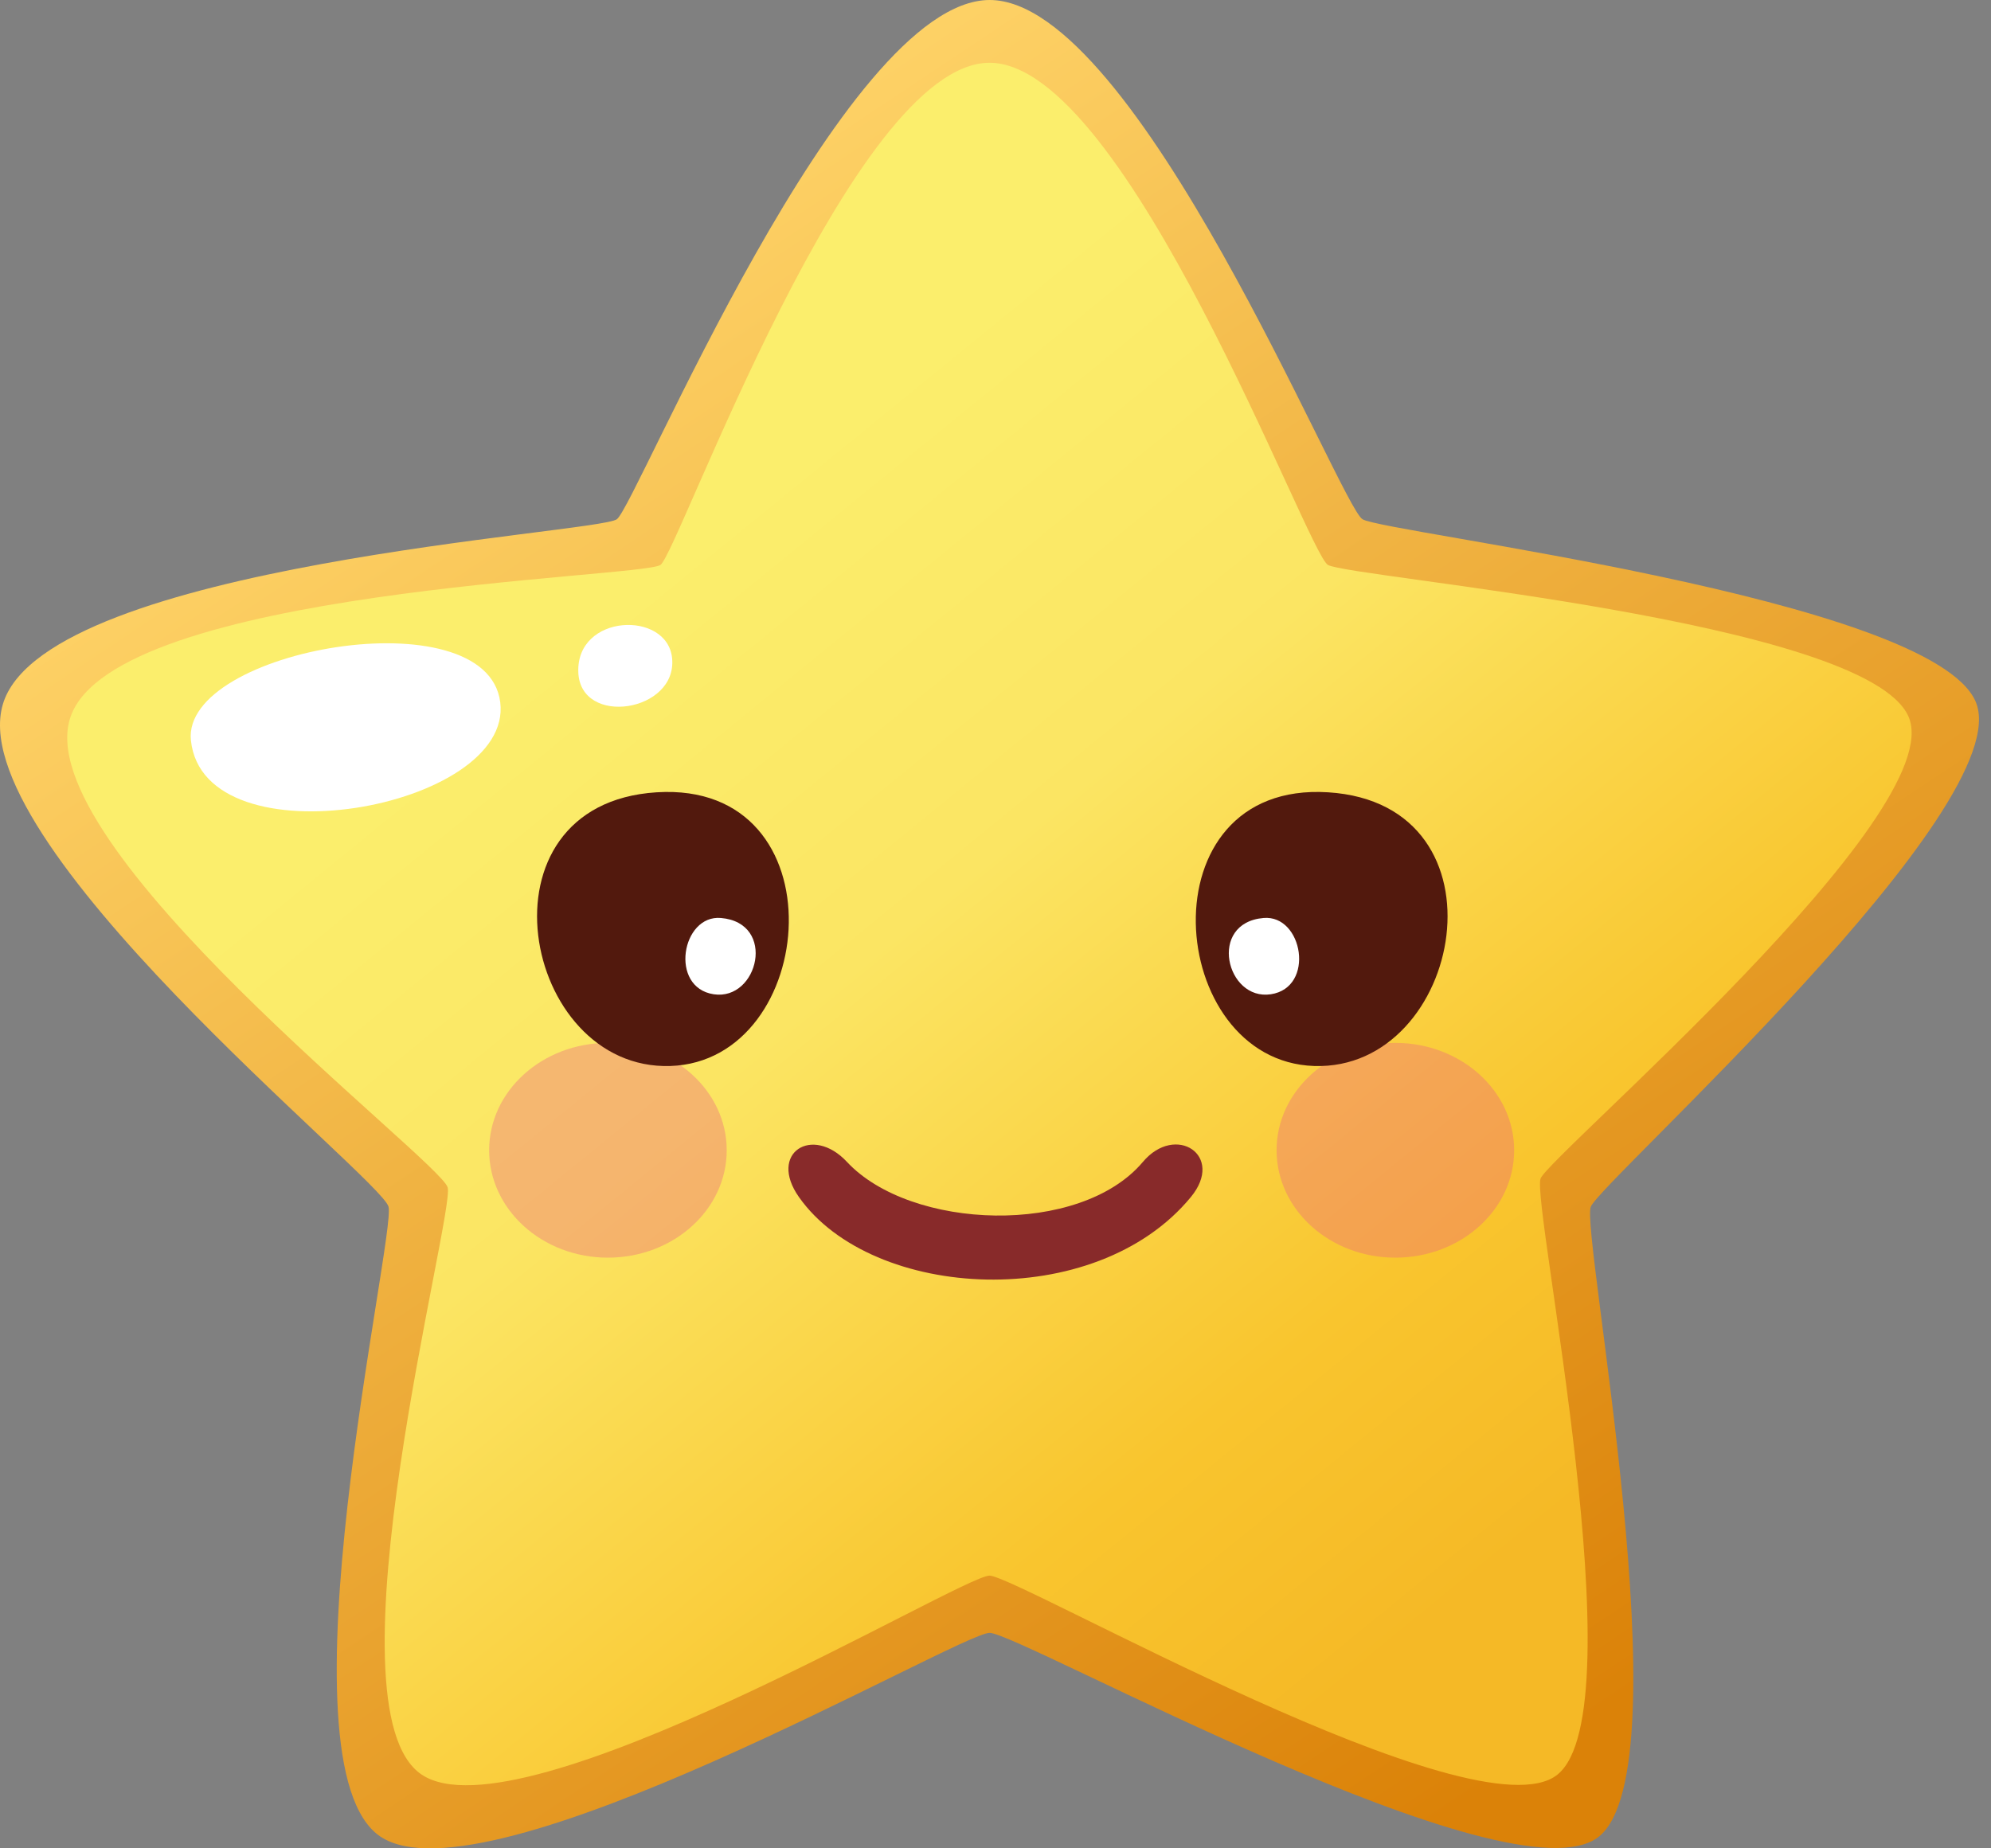 <svg width="28" height="26" viewBox="0 0 28 26" fill="none" xmlns="http://www.w3.org/2000/svg">
<rect x="0" y="0" width="28" height="26" fill="#808080" stroke="none"/>
<path d="M13.918 0C15.989 0 18.845 7.111 19.161 7.304C19.478 7.498 27.147 8.407 27.783 9.867C28.419 11.329 22.518 16.614 22.372 16.974C22.226 17.334 23.7 24.85 22.487 25.834C21.274 26.817 14.341 22.971 13.918 22.969C13.495 22.966 6.842 26.838 5.349 25.834C3.856 24.83 5.572 17.381 5.464 16.974C5.356 16.567 -0.621 11.802 0.053 9.867C0.727 7.932 8.399 7.505 8.675 7.304C8.95 7.104 11.847 0 13.918 0Z" fill="url(#paint0_linear_1080_1534)"/>
<path d="M13.916 0.883C15.847 0.883 18.379 7.766 18.674 7.946C18.968 8.126 26.246 8.718 26.84 10.08C27.433 11.442 21.802 16.242 21.666 16.577C21.53 16.912 23.034 24.045 21.904 24.962C20.773 25.879 14.311 22.167 13.916 22.164C13.522 22.162 7.321 25.898 5.929 24.962C4.537 24.026 6.397 17.084 6.296 16.704C6.196 16.326 0.364 11.884 0.993 10.081C1.621 8.277 9.032 8.133 9.289 7.946C9.546 7.759 11.986 0.883 13.916 0.883V0.883Z" fill="url(#paint1_linear_1080_1534)"/>
<path d="M2.685 10.415C2.55 9.132 6.845 8.377 7.035 9.878C7.224 11.379 2.868 12.162 2.685 10.415Z" fill="white"/>
<path d="M8.133 9.457C8.101 8.632 9.385 8.582 9.452 9.259C9.527 10.017 8.163 10.228 8.133 9.457Z" fill="white"/>
<g opacity="0.6">
<g opacity="0.6">
<path d="M10.22 16.18C10.22 17.015 9.472 17.691 8.549 17.691C7.627 17.691 6.879 17.015 6.879 16.18C6.879 15.346 7.627 14.67 8.549 14.67C9.471 14.67 10.22 15.346 10.22 16.18Z" fill="#EC6083"/>
</g>
<g opacity="0.6">
<path d="M21.294 16.18C21.294 17.015 20.546 17.691 19.623 17.691C18.701 17.691 17.953 17.015 17.953 16.18C17.953 15.346 18.701 14.67 19.623 14.67C20.546 14.67 21.294 15.346 21.294 16.18Z" fill="#EC6083"/>
</g>
</g>
<path d="M9.234 11.145C6.628 11.309 7.335 15.063 9.428 14.995C11.522 14.926 11.839 10.981 9.234 11.145Z" fill="#52190D"/>
<path d="M10.139 12.913C9.585 12.864 9.409 13.891 10.037 13.986C10.664 14.081 10.927 12.981 10.139 12.913Z" fill="white"/>
<path d="M18.677 11.145C21.282 11.309 20.576 15.063 18.481 14.995C16.388 14.926 16.071 10.981 18.677 11.145Z" fill="#52190D"/>
<path d="M17.769 12.913C18.324 12.864 18.5 13.891 17.872 13.986C17.244 14.081 16.982 12.981 17.769 12.913Z" fill="white"/>
<path d="M16.747 16.839C17.231 16.252 16.532 15.799 16.073 16.344C15.189 17.394 12.808 17.306 11.911 16.344C11.424 15.821 10.798 16.218 11.236 16.839C12.266 18.299 15.403 18.472 16.747 16.839Z" fill="#882A2A"/>
<defs>
<linearGradient id="paint0_linear_1080_1534" x1="6.958" y1="3.025" x2="21.478" y2="24.806" gradientUnits="userSpaceOnUse">
<stop stop-color="#FFD56A"/>
<stop offset="1" stop-color="#DB8208"/>
</linearGradient>
<linearGradient id="paint1_linear_1080_1534" x1="7.459" y1="7.019" x2="22.328" y2="25.253" gradientUnits="userSpaceOnUse">
<stop offset="0.04" stop-color="#FBEE6C"/>
<stop offset="0.08" stop-color="#FBEE6C"/>
<stop offset="0.34" stop-color="#FBE563"/>
<stop offset="0.683" stop-color="#F9C52E"/>
<stop offset="0.86" stop-color="#F5B926"/>
</linearGradient>
</defs>
</svg>
